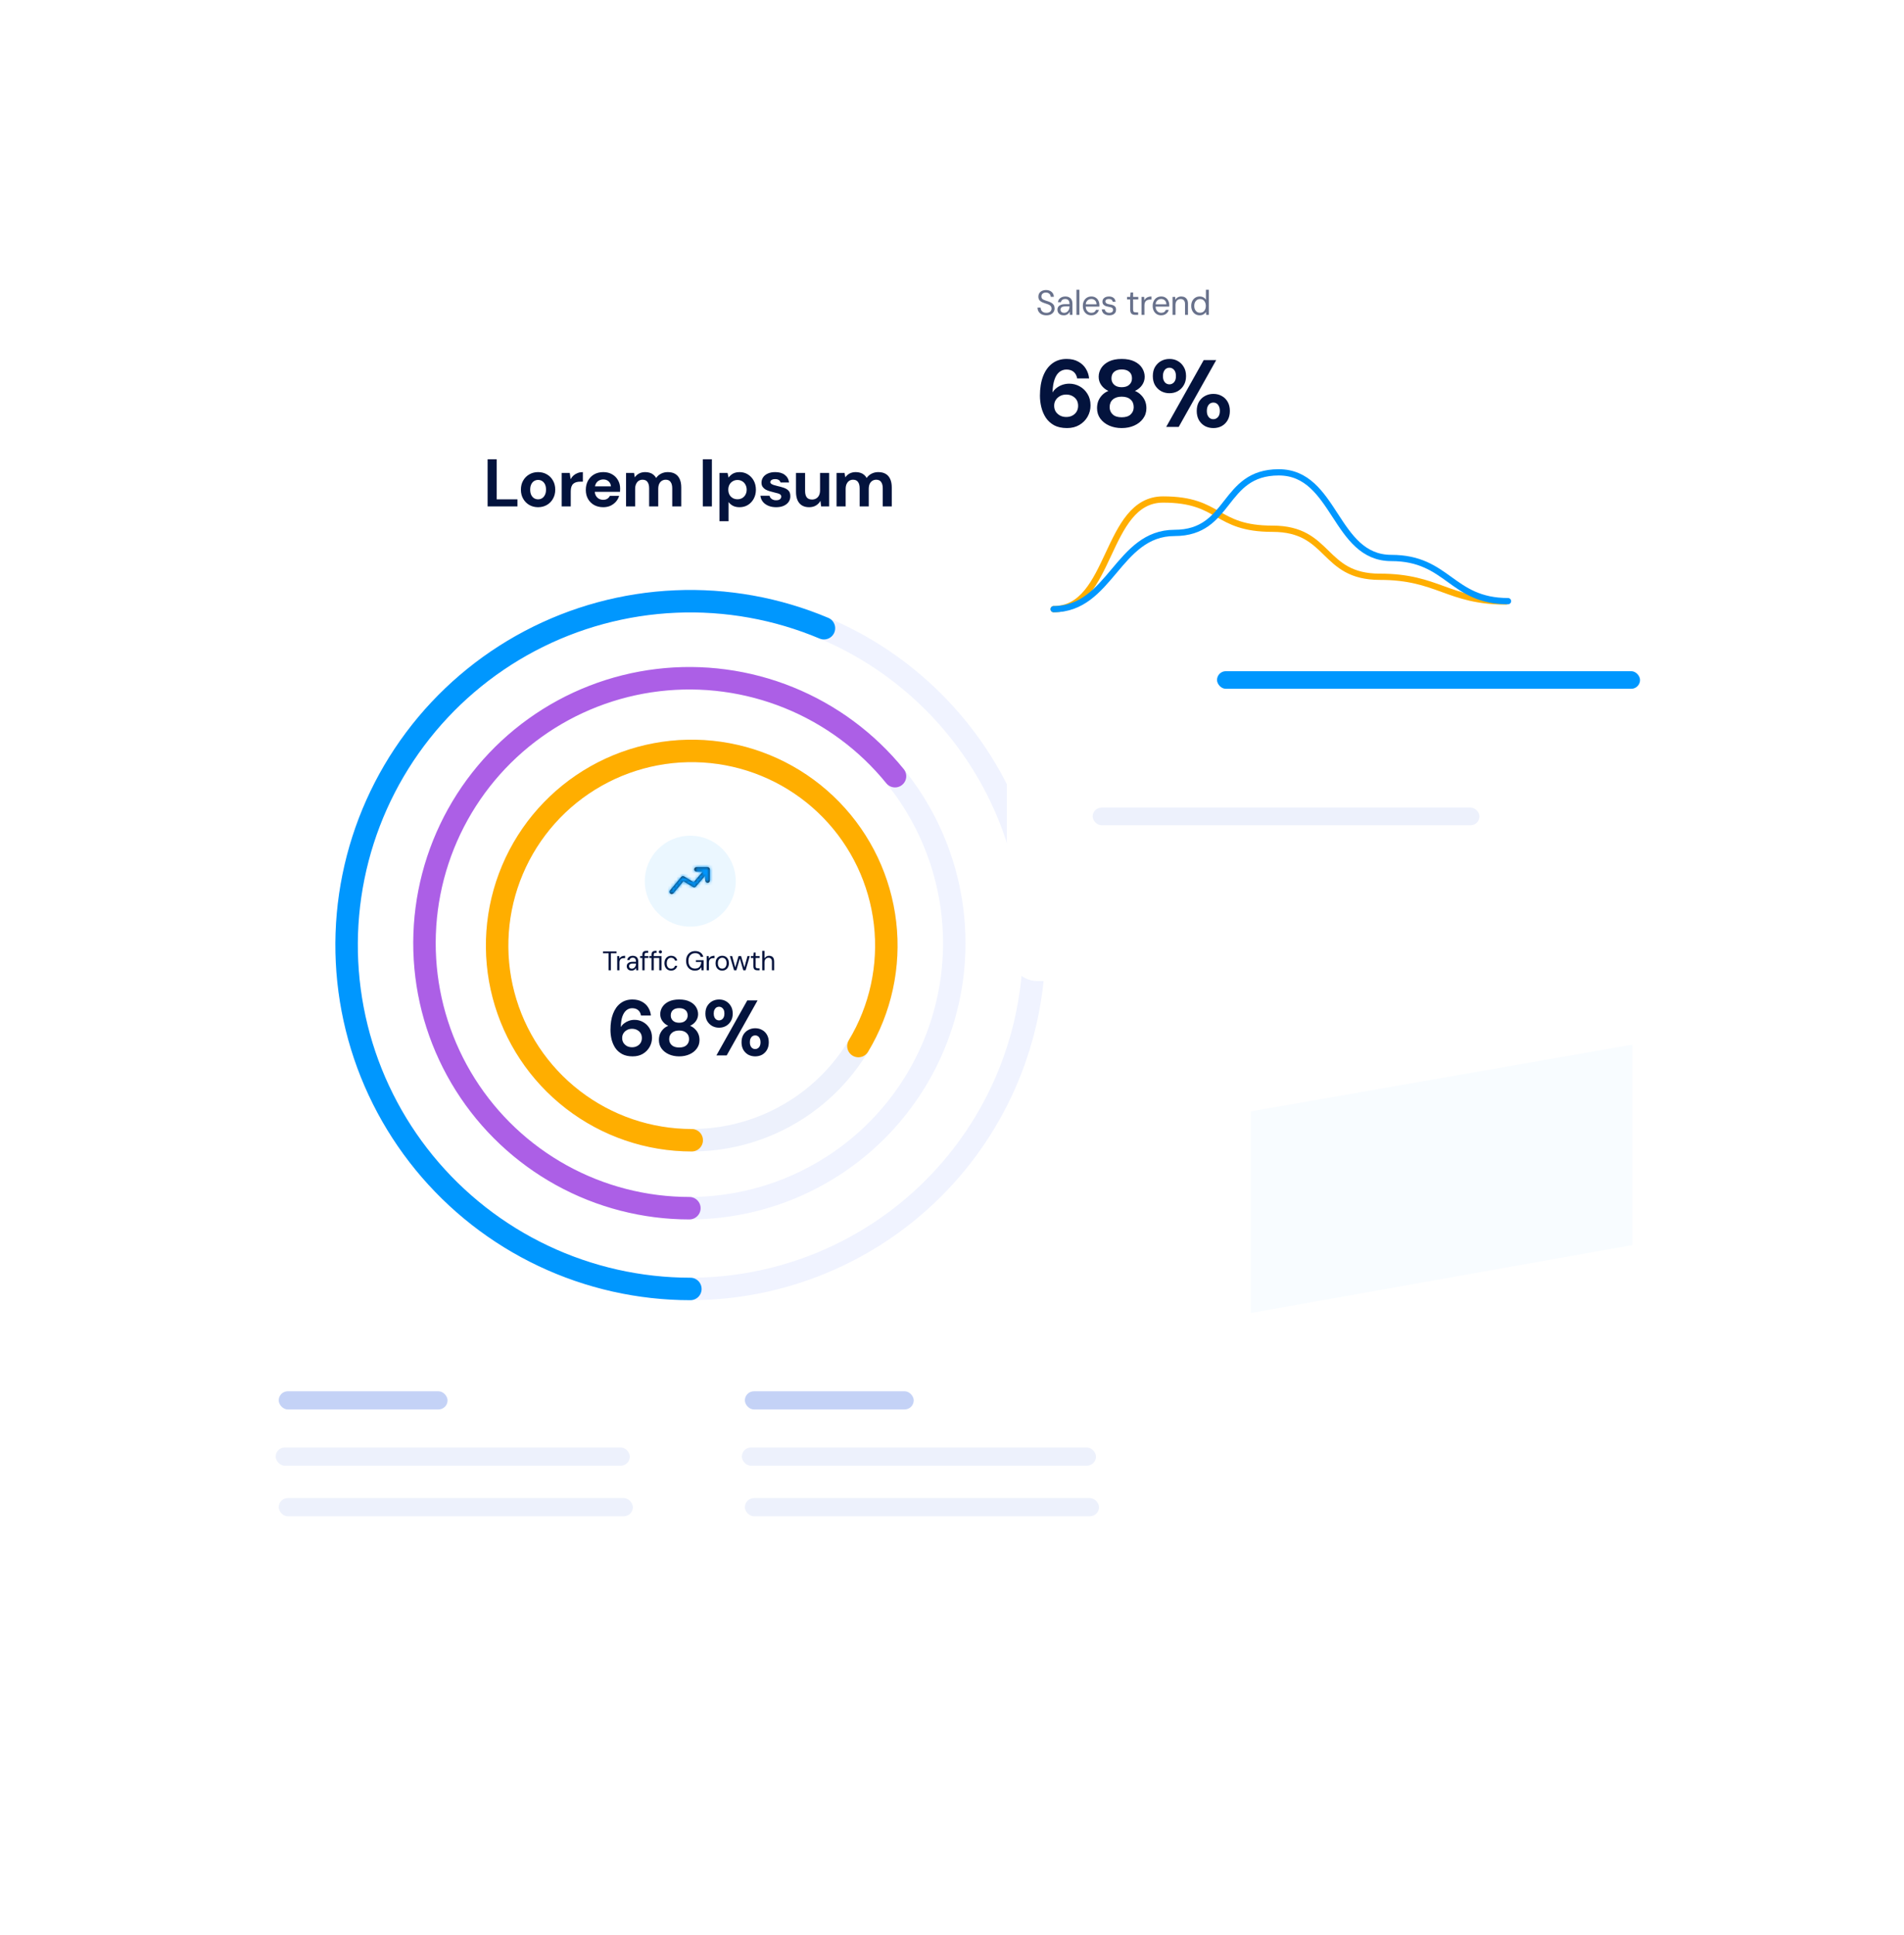 <svg width="629" height="639" viewBox="0 0 629 639" fill="none" xmlns="http://www.w3.org/2000/svg">
<path opacity="0.03" d="M208.845 402.811L539.257 345V411.204L208.845 470L208.845 402.811Z" fill="#0097FE"/>
<g filter="url(#filter0_d_0_476)">
<rect x="58.226" y="121" width="339" height="412" rx="10" fill="white"/>
</g>
<path d="M161.088 167.246V151.674H164.091V164.91H170.943V167.246H161.088ZM177.755 167.513C176.688 167.513 175.724 167.268 174.863 166.779C174.018 166.29 173.343 165.607 172.839 164.732C172.335 163.857 172.083 162.856 172.083 161.729C172.083 160.572 172.335 159.564 172.839 158.704C173.343 157.829 174.025 157.146 174.886 156.657C175.746 156.168 176.702 155.923 177.755 155.923C178.838 155.923 179.802 156.168 180.647 156.657C181.508 157.146 182.182 157.829 182.672 158.704C183.176 159.564 183.428 160.572 183.428 161.729C183.428 162.856 183.176 163.857 182.672 164.732C182.182 165.607 181.508 166.29 180.647 166.779C179.787 167.268 178.823 167.513 177.755 167.513ZM177.755 164.91C178.245 164.91 178.682 164.792 179.068 164.554C179.453 164.317 179.765 163.961 180.002 163.487C180.254 163.012 180.38 162.419 180.38 161.707C180.38 160.995 180.262 160.402 180.024 159.927C179.787 159.453 179.468 159.097 179.068 158.859C178.682 158.622 178.252 158.503 177.778 158.503C177.303 158.503 176.866 158.622 176.465 158.859C176.065 159.097 175.746 159.46 175.509 159.949C175.271 160.424 175.153 161.01 175.153 161.707C175.153 162.419 175.271 163.012 175.509 163.487C175.746 163.961 176.057 164.317 176.443 164.554C176.843 164.792 177.281 164.91 177.755 164.91ZM185.55 167.246V156.19H188.219L188.509 158.259C188.776 157.769 189.102 157.354 189.487 157.013C189.888 156.672 190.348 156.405 190.867 156.212C191.386 156.019 191.949 155.923 192.557 155.923V159.082H191.712C191.252 159.082 190.822 159.134 190.422 159.238C190.036 159.341 189.702 159.512 189.421 159.749C189.139 159.986 188.924 160.313 188.776 160.728C188.627 161.128 188.553 161.64 188.553 162.263V167.246H185.55ZM199.287 167.513C198.16 167.513 197.159 167.276 196.284 166.801C195.424 166.312 194.749 165.644 194.26 164.799C193.77 163.939 193.526 162.945 193.526 161.818C193.526 160.661 193.763 159.645 194.238 158.77C194.727 157.88 195.402 157.183 196.262 156.679C197.137 156.175 198.153 155.923 199.31 155.923C200.407 155.923 201.371 156.16 202.202 156.635C203.047 157.109 203.7 157.762 204.159 158.592C204.634 159.408 204.871 160.335 204.871 161.373C204.871 161.521 204.864 161.692 204.849 161.885C204.849 162.063 204.842 162.248 204.827 162.441H195.684V160.617H201.824C201.779 159.935 201.52 159.386 201.045 158.971C200.585 158.555 200.007 158.348 199.31 158.348C198.791 158.348 198.316 158.466 197.886 158.704C197.456 158.926 197.115 159.267 196.863 159.727C196.611 160.187 196.484 160.772 196.484 161.484V162.129C196.484 162.723 196.603 163.242 196.84 163.687C197.078 164.117 197.404 164.458 197.819 164.71C198.249 164.947 198.731 165.066 199.265 165.066C199.814 165.066 200.274 164.947 200.645 164.71C201.015 164.458 201.297 164.139 201.49 163.753H204.538C204.33 164.465 203.981 165.103 203.492 165.667C203.003 166.23 202.402 166.683 201.69 167.024C200.978 167.35 200.177 167.513 199.287 167.513ZM206.819 167.246V156.19H209.466L209.711 157.658C210.067 157.124 210.534 156.701 211.113 156.39C211.706 156.079 212.388 155.923 213.159 155.923C213.723 155.923 214.227 155.997 214.672 156.145C215.132 156.279 215.532 156.494 215.873 156.79C216.229 157.072 216.526 157.428 216.763 157.858C217.178 157.25 217.72 156.776 218.387 156.434C219.069 156.093 219.803 155.923 220.59 155.923C221.568 155.923 222.384 156.116 223.037 156.501C223.704 156.887 224.208 157.465 224.549 158.236C224.89 158.993 225.061 159.92 225.061 161.017V167.246H222.08V161.284C222.08 160.379 221.902 159.682 221.546 159.193C221.205 158.689 220.664 158.437 219.922 158.437C219.433 158.437 218.995 158.563 218.61 158.815C218.239 159.052 217.95 159.401 217.742 159.86C217.549 160.305 217.453 160.854 217.453 161.507V167.246H214.45V161.284C214.45 160.379 214.272 159.682 213.916 159.193C213.575 158.689 213.018 158.437 212.247 158.437C211.773 158.437 211.35 158.563 210.979 158.815C210.623 159.052 210.341 159.401 210.134 159.86C209.926 160.305 209.822 160.854 209.822 161.507V167.246H206.819ZM232.174 167.246V151.674H235.177V167.246H232.174ZM237.68 172.14V156.19H240.35L240.684 157.725C240.921 157.398 241.203 157.102 241.529 156.835C241.855 156.553 242.248 156.331 242.708 156.168C243.168 156.004 243.702 155.923 244.31 155.923C245.348 155.923 246.267 156.175 247.068 156.679C247.884 157.183 248.529 157.873 249.004 158.748C249.478 159.623 249.716 160.624 249.716 161.751C249.716 162.849 249.478 163.835 249.004 164.71C248.529 165.585 247.884 166.275 247.068 166.779C246.267 167.268 245.348 167.513 244.31 167.513C243.494 167.513 242.782 167.365 242.174 167.068C241.566 166.757 241.069 166.334 240.684 165.8V172.14H237.68ZM243.642 164.888C244.221 164.888 244.74 164.755 245.2 164.488C245.659 164.221 246.015 163.85 246.267 163.375C246.534 162.901 246.668 162.352 246.668 161.729C246.668 161.106 246.534 160.557 246.267 160.083C246.015 159.593 245.659 159.215 245.2 158.948C244.74 158.667 244.221 158.526 243.642 158.526C243.049 158.526 242.523 158.667 242.063 158.948C241.603 159.215 241.24 159.593 240.973 160.083C240.721 160.557 240.595 161.099 240.595 161.707C240.595 162.33 240.721 162.886 240.973 163.375C241.24 163.85 241.603 164.221 242.063 164.488C242.523 164.755 243.049 164.888 243.642 164.888ZM256.395 167.513C255.417 167.513 254.549 167.35 253.793 167.024C253.036 166.697 252.436 166.252 251.991 165.689C251.546 165.11 251.286 164.458 251.212 163.731H254.215C254.275 163.998 254.401 164.25 254.594 164.488C254.786 164.71 255.031 164.888 255.328 165.021C255.624 165.155 255.965 165.222 256.351 165.222C256.766 165.222 257.1 165.17 257.352 165.066C257.604 164.947 257.79 164.799 257.908 164.621C258.027 164.428 258.086 164.235 258.086 164.043C258.086 163.731 257.997 163.501 257.819 163.353C257.641 163.19 257.374 163.056 257.018 162.953C256.677 162.849 256.269 162.745 255.795 162.641C255.305 162.523 254.809 162.389 254.304 162.241C253.8 162.092 253.34 161.907 252.925 161.685C252.525 161.447 252.198 161.151 251.946 160.795C251.694 160.424 251.568 159.964 251.568 159.415C251.568 158.763 251.746 158.17 252.102 157.636C252.473 157.102 252.992 156.687 253.659 156.39C254.341 156.079 255.157 155.923 256.106 155.923C257.426 155.923 258.479 156.227 259.265 156.835C260.066 157.443 260.533 158.281 260.667 159.349H257.841C257.767 158.993 257.575 158.718 257.263 158.526C256.966 158.333 256.573 158.236 256.084 158.236C255.565 158.236 255.165 158.333 254.883 158.526C254.616 158.704 254.482 158.941 254.482 159.238C254.482 159.445 254.579 159.623 254.771 159.771C254.964 159.92 255.231 160.053 255.572 160.172C255.913 160.276 256.321 160.387 256.796 160.506C257.597 160.683 258.316 160.884 258.954 161.106C259.606 161.329 260.125 161.647 260.511 162.063C260.897 162.478 261.089 163.079 261.089 163.865C261.104 164.562 260.919 165.192 260.533 165.756C260.148 166.304 259.606 166.734 258.909 167.046C258.212 167.357 257.374 167.513 256.395 167.513ZM267.28 167.513C266.376 167.513 265.597 167.32 264.945 166.935C264.307 166.549 263.817 165.978 263.476 165.222C263.135 164.465 262.965 163.531 262.965 162.419V156.19H265.968V162.152C265.968 163.071 266.153 163.776 266.524 164.265C266.895 164.74 267.481 164.977 268.281 164.977C268.786 164.977 269.238 164.858 269.638 164.621C270.039 164.384 270.35 164.043 270.573 163.598C270.795 163.138 270.907 162.582 270.907 161.929V156.19H273.91V167.246H271.262L271.04 165.4C270.699 166.037 270.209 166.549 269.572 166.935C268.934 167.32 268.17 167.513 267.28 167.513ZM276.363 167.246V156.19H279.01L279.255 157.658C279.61 157.124 280.078 156.701 280.656 156.39C281.249 156.079 281.931 155.923 282.703 155.923C283.266 155.923 283.77 155.997 284.215 156.145C284.675 156.279 285.076 156.494 285.417 156.79C285.773 157.072 286.069 157.428 286.307 157.858C286.722 157.25 287.263 156.776 287.931 156.434C288.613 156.093 289.347 155.923 290.133 155.923C291.112 155.923 291.927 156.116 292.58 156.501C293.247 156.887 293.752 157.465 294.093 158.236C294.434 158.993 294.604 159.92 294.604 161.017V167.246H291.623V161.284C291.623 160.379 291.445 159.682 291.089 159.193C290.748 158.689 290.207 158.437 289.465 158.437C288.976 158.437 288.539 158.563 288.153 158.815C287.782 159.052 287.493 159.401 287.285 159.86C287.093 160.305 286.996 160.854 286.996 161.507V167.246H283.993V161.284C283.993 160.379 283.815 159.682 283.459 159.193C283.118 158.689 282.562 158.437 281.791 158.437C281.316 158.437 280.893 158.563 280.523 158.815C280.167 159.052 279.885 159.401 279.677 159.86C279.47 160.305 279.366 160.854 279.366 161.507V167.246H276.363Z" fill="#03133D"/>
<path d="M228.071 425.696C213.157 425.696 198.389 422.758 184.61 417.051C170.831 411.343 158.311 402.978 147.765 392.432C137.219 381.886 128.854 369.366 123.146 355.587C117.439 341.808 114.501 327.04 114.501 312.125C114.501 297.211 117.439 282.443 123.146 268.664C128.854 254.885 137.219 242.365 147.765 231.819C158.311 221.273 170.831 212.908 184.61 207.201C198.389 201.493 213.157 198.555 228.071 198.555C242.985 198.555 257.754 201.493 271.533 207.201C285.312 212.908 297.831 221.273 308.378 231.819C318.924 242.365 327.291 254.885 332.996 268.664C338.705 282.443 341.643 297.211 341.643 312.125C341.643 327.04 338.705 341.808 332.996 355.587C327.287 369.366 318.924 381.886 308.378 392.432C297.831 402.978 285.312 411.343 271.532 417.051C257.754 422.758 242.985 425.696 228.071 425.696Z" stroke="#F0F3FF" stroke-width="7.415" stroke-linecap="round"/>
<path d="M228.071 425.696C211.248 425.696 194.635 421.958 179.433 414.753C164.23 407.548 150.818 397.056 140.166 384.034C129.514 371.012 121.888 355.787 117.839 339.458C113.79 323.129 113.42 306.105 116.754 289.615C120.089 273.126 127.045 257.583 137.12 244.11C147.196 230.637 160.139 219.571 175.013 211.711C189.888 203.852 206.323 199.395 223.13 198.663C239.937 197.931 256.697 200.942 272.199 207.479" stroke="#0097FE" stroke-width="7.415" stroke-linecap="round"/>
<path d="M227.739 399.026C216.247 399.026 204.867 396.762 194.249 392.364C183.632 387.966 173.985 381.52 165.858 373.394C157.732 365.267 151.286 355.62 146.888 345.002C142.49 334.385 140.226 323.005 140.226 311.513C140.226 300.021 142.49 288.64 146.888 278.023C151.286 267.405 157.732 257.758 165.858 249.632C173.985 241.506 183.632 235.059 194.249 230.661C204.867 226.264 216.247 224 227.739 224C239.232 224 250.611 226.264 261.229 230.661C271.846 235.059 281.494 241.506 289.62 249.632C297.747 257.758 304.193 267.405 308.589 278.023C312.988 288.641 315.251 300.02 315.251 311.513C315.251 323.005 312.988 334.385 308.589 345.002C304.192 355.62 297.747 365.267 289.62 373.394C281.494 381.52 271.846 387.966 261.229 392.364C250.611 396.762 239.232 399.026 227.739 399.026Z" stroke="#F0F3FF" stroke-width="7.415" stroke-linecap="round"/>
<path d="M227.739 399.026C212.965 399.026 198.431 395.285 185.491 388.152C172.553 381.02 161.63 370.727 153.742 358.234C145.854 345.741 141.258 331.455 140.381 316.707C139.504 301.958 142.375 287.228 148.727 273.888C155.079 260.548 164.706 249.035 176.708 240.419C188.711 231.804 202.699 226.367 217.37 224.617C232.04 222.866 246.916 224.858 260.608 230.407C274.301 235.956 286.366 244.882 295.679 256.352" stroke="#AC5FE6" stroke-width="7.415" stroke-linecap="round"/>
<path d="M228.517 376.581C220.074 376.581 211.714 374.918 203.914 371.687C196.114 368.456 189.027 363.72 183.057 357.751C177.087 351.781 172.351 344.694 169.12 336.893C165.889 329.093 164.226 320.733 164.226 312.29C164.226 303.848 165.889 295.488 169.12 287.688C172.351 279.888 177.087 272.8 183.057 266.83C189.027 260.86 196.114 256.125 203.914 252.894C211.714 249.663 220.074 248 228.517 248C236.959 248 245.32 249.663 253.12 252.894C260.92 256.125 268.007 260.86 273.977 266.83C279.947 272.8 284.682 279.888 287.913 287.688C291.144 295.488 292.807 303.848 292.807 312.29C292.807 320.733 291.144 329.093 287.913 336.893C284.682 344.694 279.947 351.781 273.977 357.751C268.007 363.72 260.92 368.456 253.12 371.687C245.32 374.918 236.959 376.581 228.517 376.581Z" stroke="#EDF1FC" stroke-width="7.415" stroke-linecap="round"/>
<path d="M228.517 376.581C214.312 376.581 200.508 371.877 189.259 363.203C178.011 354.53 169.951 342.375 166.339 328.638C162.728 314.9 163.767 300.353 169.295 287.269C174.824 274.184 184.53 263.299 196.897 256.313C209.265 249.327 223.598 246.634 237.658 248.653C251.718 250.673 264.713 257.292 274.615 267.477C284.516 277.662 290.765 290.839 292.387 304.951C294.008 319.062 290.911 333.314 283.578 345.479" stroke="#FFAE00" stroke-width="7.415" stroke-linecap="round"/>
<path d="M228.04 306.053C236.34 306.053 243.067 299.326 243.067 291.027C243.067 282.728 236.34 276 228.04 276C219.741 276 213.014 282.728 213.014 291.027C213.014 299.326 219.741 306.053 228.04 306.053Z" fill="#EBF7FF"/>
<path fill-rule="evenodd" clip-rule="evenodd" d="M234.506 287.092C234.505 287.039 234.489 286.988 234.475 286.937C234.464 286.894 234.459 286.85 234.44 286.811C234.423 286.773 234.394 286.741 234.369 286.706C234.338 286.661 234.31 286.615 234.27 286.578C234.263 286.572 234.26 286.563 234.253 286.557C234.226 286.534 234.193 286.526 234.164 286.507C234.12 286.478 234.076 286.449 234.026 286.429C233.976 286.412 233.927 286.407 233.876 286.4C233.841 286.394 233.809 286.378 233.771 286.378H230.064C229.654 286.378 229.323 286.71 229.323 287.119C229.323 287.529 229.654 287.861 230.064 287.861H232.159L229.167 291.351L225.997 289.449C225.684 289.26 225.281 289.329 225.046 289.61L221.34 294.058C221.078 294.372 221.12 294.84 221.435 295.102C221.574 295.217 221.742 295.274 221.909 295.274C222.122 295.274 222.332 295.183 222.479 295.007L225.78 291.047L228.941 292.945C229.252 293.131 229.651 293.065 229.886 292.791L233.03 289.123V290.826C233.03 291.235 233.361 291.567 233.771 291.567C234.181 291.567 234.512 291.235 234.512 290.826V287.119C234.512 287.11 234.507 287.102 234.506 287.092Z" fill="#231F20"/>
<mask id="mask0_0_476" style="mask-type:luminance" maskUnits="userSpaceOnUse" x="221" y="286" width="14" height="10">
<path fill-rule="evenodd" clip-rule="evenodd" d="M234.506 287.092C234.505 287.039 234.489 286.988 234.475 286.937C234.464 286.894 234.459 286.85 234.44 286.811C234.423 286.773 234.394 286.741 234.369 286.706C234.338 286.661 234.31 286.615 234.27 286.578C234.263 286.572 234.26 286.563 234.253 286.557C234.226 286.534 234.193 286.526 234.164 286.507C234.12 286.478 234.076 286.449 234.026 286.429C233.976 286.412 233.927 286.407 233.876 286.4C233.841 286.394 233.809 286.378 233.771 286.378H230.064C229.654 286.378 229.323 286.71 229.323 287.119C229.323 287.529 229.654 287.861 230.064 287.861H232.159L229.167 291.351L225.997 289.449C225.684 289.26 225.281 289.329 225.046 289.61L221.34 294.058C221.078 294.372 221.12 294.84 221.435 295.102C221.574 295.217 221.742 295.274 221.909 295.274C222.122 295.274 222.332 295.183 222.479 295.007L225.78 291.047L228.941 292.945C229.252 293.131 229.651 293.065 229.886 292.791L233.03 289.123V290.826C233.03 291.235 233.361 291.567 233.771 291.567C234.181 291.567 234.512 291.235 234.512 290.826V287.119C234.512 287.11 234.507 287.102 234.506 287.092Z" fill="white"/>
</mask>
<g mask="url(#mask0_0_476)">
<rect x="218.945" y="281.93" width="17.791" height="17.791" fill="#0097FE"/>
</g>
<path d="M201.062 320.452V314.839H199.203V314.225H203.668V314.839H201.809V320.452H201.062ZM203.898 320.452V315.773H204.574L204.628 316.627C204.734 316.413 204.874 316.235 205.046 316.093C205.218 315.951 205.425 315.844 205.668 315.773C205.917 315.702 206.196 315.666 206.505 315.666V316.449H206.042C205.864 316.449 205.692 316.472 205.526 316.52C205.36 316.567 205.209 316.644 205.072 316.751C204.942 316.858 204.838 317.003 204.761 317.187C204.684 317.371 204.645 317.602 204.645 317.881V320.452H203.898ZM208.645 320.559C208.289 320.559 207.993 320.493 207.756 320.363C207.518 320.226 207.341 320.049 207.222 319.829C207.103 319.604 207.044 319.364 207.044 319.109C207.044 318.8 207.121 318.539 207.275 318.326C207.435 318.106 207.658 317.94 207.943 317.828C208.227 317.715 208.559 317.659 208.939 317.659H210.104C210.104 317.356 210.069 317.104 209.997 316.902C209.926 316.701 209.811 316.55 209.65 316.449C209.49 316.348 209.277 316.298 209.01 316.298C208.743 316.298 208.515 316.366 208.325 316.502C208.135 316.633 208.017 316.828 207.969 317.089H207.204C207.24 316.781 207.344 316.523 207.516 316.315C207.687 316.102 207.904 315.942 208.165 315.835C208.432 315.722 208.713 315.666 209.01 315.666C209.431 315.666 209.778 315.743 210.051 315.897C210.324 316.045 210.525 316.256 210.656 316.529C210.786 316.796 210.851 317.113 210.851 317.481V320.452H210.184L210.14 319.651C210.08 319.776 210.003 319.894 209.908 320.007C209.819 320.114 209.713 320.209 209.588 320.292C209.464 320.375 209.321 320.44 209.161 320.487C209.007 320.535 208.835 320.559 208.645 320.559ZM208.752 319.927C208.948 319.927 209.129 319.882 209.295 319.794C209.461 319.705 209.603 319.586 209.722 319.438C209.846 319.283 209.941 319.112 210.006 318.922C210.072 318.732 210.104 318.533 210.104 318.326V318.237H209.001C208.722 318.237 208.494 318.272 208.316 318.344C208.144 318.415 208.02 318.515 207.943 318.646C207.865 318.771 207.827 318.913 207.827 319.073C207.827 319.245 207.862 319.396 207.934 319.527C208.005 319.651 208.109 319.749 208.245 319.82C208.387 319.891 208.556 319.927 208.752 319.927ZM212.202 320.452V315.275C212.202 314.99 212.249 314.759 212.344 314.581C212.439 314.397 212.578 314.263 212.762 314.18C212.952 314.091 213.183 314.047 213.456 314.047H214.141V314.687H213.58C213.355 314.687 213.192 314.735 213.091 314.83C212.996 314.919 212.949 315.076 212.949 315.301V320.452H212.202ZM211.472 316.404V315.773H214.194V316.404H211.472ZM215.229 320.452V316.404H214.508V315.773H215.229V315.275C215.229 314.99 215.276 314.759 215.371 314.581C215.466 314.397 215.606 314.263 215.789 314.18C215.979 314.091 216.211 314.047 216.483 314.047H216.928V314.687H216.599C216.38 314.687 216.219 314.732 216.119 314.821C216.024 314.91 215.976 315.067 215.976 315.292V315.773H218.529V320.452H217.782V316.404H215.976V320.452H215.229ZM218.165 314.883C218.022 314.883 217.901 314.836 217.8 314.741C217.699 314.64 217.649 314.515 217.649 314.367C217.649 314.219 217.699 314.1 217.8 314.011C217.901 313.916 218.022 313.869 218.165 313.869C218.313 313.869 218.434 313.916 218.529 314.011C218.63 314.1 218.681 314.219 218.681 314.367C218.681 314.515 218.63 314.64 218.529 314.741C218.434 314.836 218.313 314.883 218.165 314.883ZM221.703 320.559C221.276 320.559 220.896 320.458 220.564 320.256C220.232 320.049 219.971 319.761 219.781 319.393C219.591 319.026 219.497 318.599 219.497 318.112C219.497 317.62 219.591 317.193 219.781 316.831C219.971 316.464 220.232 316.179 220.564 315.977C220.896 315.77 221.276 315.666 221.703 315.666C222.236 315.666 222.681 315.808 223.037 316.093C223.399 316.378 223.63 316.76 223.731 317.24H222.966C222.901 316.944 222.749 316.716 222.512 316.555C222.281 316.389 222.008 316.306 221.694 316.306C221.421 316.306 221.175 316.375 220.955 316.511C220.742 316.647 220.573 316.849 220.448 317.116C220.324 317.383 220.262 317.715 220.262 318.112C220.262 318.409 220.297 318.673 220.368 318.904C220.44 319.129 220.537 319.319 220.662 319.473C220.792 319.622 220.944 319.734 221.116 319.811C221.293 319.888 221.486 319.927 221.694 319.927C221.907 319.927 222.1 319.891 222.272 319.82C222.45 319.743 222.598 319.633 222.717 319.491C222.841 319.349 222.924 319.18 222.966 318.984H223.731C223.636 319.453 223.405 319.832 223.037 320.123C222.675 320.413 222.231 320.559 221.703 320.559ZM229.573 320.559C228.992 320.559 228.482 320.425 228.043 320.158C227.604 319.885 227.263 319.509 227.02 319.028C226.777 318.548 226.655 317.988 226.655 317.347C226.655 316.713 226.777 316.152 227.02 315.666C227.269 315.18 227.619 314.8 228.069 314.527C228.526 314.254 229.063 314.118 229.679 314.118C230.379 314.118 230.963 314.287 231.432 314.625C231.9 314.957 232.2 315.423 232.33 316.022H231.467C231.384 315.648 231.189 315.352 230.88 315.132C230.572 314.913 230.172 314.803 229.679 314.803C229.223 314.803 228.823 314.907 228.479 315.114C228.141 315.316 227.88 315.607 227.696 315.986C227.512 316.366 227.42 316.819 227.42 317.347C227.42 317.875 227.512 318.332 227.696 318.717C227.88 319.097 228.135 319.387 228.461 319.589C228.793 319.791 229.172 319.891 229.599 319.891C230.264 319.891 230.765 319.696 231.103 319.304C231.441 318.913 231.634 318.382 231.681 317.712H229.884V317.125H232.446V320.452H231.761L231.699 319.429C231.551 319.672 231.379 319.879 231.183 320.051C230.993 320.218 230.768 320.345 230.507 320.434C230.246 320.517 229.934 320.559 229.573 320.559ZM233.449 320.452V315.773H234.125L234.178 316.627C234.285 316.413 234.424 316.235 234.596 316.093C234.768 315.951 234.976 315.844 235.219 315.773C235.468 315.702 235.747 315.666 236.055 315.666V316.449H235.593C235.415 316.449 235.243 316.472 235.077 316.52C234.911 316.567 234.759 316.644 234.623 316.751C234.492 316.858 234.389 317.003 234.312 317.187C234.234 317.371 234.196 317.602 234.196 317.881V320.452H233.449ZM238.582 320.559C238.149 320.559 237.767 320.458 237.435 320.256C237.103 320.054 236.845 319.77 236.661 319.402C236.477 319.034 236.385 318.604 236.385 318.112C236.385 317.614 236.477 317.184 236.661 316.822C236.851 316.455 237.112 316.17 237.444 315.968C237.782 315.767 238.167 315.666 238.6 315.666C239.039 315.666 239.421 315.767 239.748 315.968C240.08 316.17 240.338 316.455 240.522 316.822C240.705 317.184 240.797 317.614 240.797 318.112C240.797 318.604 240.702 319.034 240.513 319.402C240.329 319.77 240.071 320.054 239.739 320.256C239.407 320.458 239.021 320.559 238.582 320.559ZM238.582 319.918C238.855 319.918 239.101 319.853 239.321 319.722C239.54 319.586 239.712 319.384 239.837 319.117C239.967 318.845 240.032 318.51 240.032 318.112C240.032 317.709 239.97 317.374 239.846 317.107C239.721 316.84 239.549 316.641 239.33 316.511C239.116 316.375 238.873 316.306 238.6 316.306C238.333 316.306 238.09 316.375 237.871 316.511C237.651 316.641 237.476 316.84 237.346 317.107C237.215 317.374 237.15 317.709 237.15 318.112C237.15 318.51 237.212 318.845 237.337 319.117C237.467 319.384 237.639 319.586 237.853 319.722C238.072 319.853 238.315 319.918 238.582 319.918ZM242.506 320.452L241.128 315.773H241.875L242.898 319.5L243.983 315.773H244.828L245.922 319.491L246.936 315.773H247.693L246.314 320.452H245.549L244.41 316.555L243.271 320.452H242.506ZM250.184 320.452C249.917 320.452 249.686 320.41 249.49 320.327C249.295 320.244 249.143 320.105 249.037 319.909C248.936 319.708 248.885 319.438 248.885 319.1V316.404H248.067V315.773H248.885L248.983 314.607H249.633V315.773H250.958V316.404H249.633V319.1C249.633 319.378 249.689 319.568 249.802 319.669C249.914 319.764 250.113 319.811 250.398 319.811H250.94V320.452H250.184ZM251.805 320.452V314.047H252.553V316.529C252.707 316.262 252.917 316.051 253.184 315.897C253.451 315.743 253.739 315.666 254.047 315.666C254.409 315.666 254.714 315.734 254.963 315.871C255.218 316.001 255.411 316.203 255.542 316.475C255.678 316.748 255.746 317.095 255.746 317.516V320.452H255.008V317.596C255.008 317.169 254.907 316.849 254.705 316.636C254.504 316.416 254.231 316.306 253.887 316.306C253.644 316.306 253.421 316.366 253.22 316.484C253.018 316.597 252.855 316.766 252.731 316.991C252.612 317.217 252.553 317.49 252.553 317.81V320.452H251.805Z" fill="#03133D"/>
<path d="M209.012 348.883C207.645 348.883 206.486 348.632 205.535 348.13C204.584 347.611 203.823 346.928 203.252 346.081C202.698 345.233 202.292 344.29 202.032 343.253C201.79 342.215 201.669 341.16 201.669 340.087C201.669 338.046 201.955 336.282 202.525 334.794C203.096 333.307 203.918 332.156 204.99 331.343C206.08 330.513 207.386 330.098 208.908 330.098C210.171 330.098 211.243 330.349 212.125 330.851C213.008 331.335 213.691 331.983 214.175 332.796C214.659 333.592 214.945 334.457 215.031 335.391H211.762C211.624 334.613 211.304 334.016 210.802 333.601C210.301 333.186 209.652 332.978 208.856 332.978C208.13 332.978 207.49 333.203 206.936 333.653C206.383 334.102 205.942 334.777 205.613 335.676C205.302 336.576 205.129 337.709 205.094 339.075C205.094 339.093 205.094 339.119 205.094 339.153C205.094 339.17 205.094 339.188 205.094 339.205C205.371 338.738 205.734 338.332 206.184 337.986C206.651 337.622 207.178 337.337 207.766 337.129C208.355 336.922 208.977 336.818 209.635 336.818C210.638 336.818 211.572 337.06 212.437 337.545C213.319 338.029 214.028 338.712 214.564 339.594C215.118 340.476 215.395 341.523 215.395 342.734C215.395 343.823 215.126 344.844 214.59 345.795C214.054 346.729 213.31 347.482 212.359 348.052C211.408 348.606 210.292 348.883 209.012 348.883ZM208.83 345.873C209.436 345.873 209.981 345.743 210.465 345.484C210.966 345.224 211.356 344.87 211.632 344.42C211.909 343.953 212.048 343.426 212.048 342.837C212.048 342.215 211.909 341.679 211.632 341.229C211.356 340.779 210.966 340.424 210.465 340.165C209.981 339.906 209.418 339.776 208.778 339.776C208.173 339.776 207.619 339.914 207.118 340.191C206.634 340.45 206.244 340.814 205.95 341.281C205.674 341.73 205.535 342.241 205.535 342.811C205.535 343.4 205.674 343.927 205.95 344.394C206.244 344.844 206.634 345.207 207.118 345.484C207.619 345.743 208.19 345.873 208.83 345.873ZM224.369 348.883C223.124 348.883 221.991 348.658 220.97 348.208C219.967 347.758 219.163 347.127 218.557 346.314C217.969 345.501 217.675 344.558 217.675 343.486C217.675 342.742 217.796 342.068 218.039 341.462C218.298 340.857 218.661 340.321 219.128 339.854C219.595 339.387 220.14 339.032 220.763 338.79C219.967 338.427 219.327 337.908 218.843 337.233C218.359 336.559 218.116 335.797 218.116 334.95C218.116 334.102 218.35 333.307 218.817 332.563C219.301 331.819 220.002 331.222 220.919 330.773C221.853 330.323 223.003 330.098 224.369 330.098C225.753 330.098 226.903 330.323 227.82 330.773C228.754 331.222 229.455 331.819 229.922 332.563C230.389 333.307 230.622 334.102 230.622 334.95C230.622 335.78 230.38 336.541 229.896 337.233C229.411 337.908 228.771 338.427 227.976 338.79C228.616 339.049 229.161 339.413 229.61 339.88C230.077 340.329 230.441 340.857 230.7 341.462C230.959 342.068 231.089 342.742 231.089 343.486C231.089 344.558 230.786 345.501 230.181 346.314C229.593 347.127 228.789 347.758 227.768 348.208C226.765 348.658 225.632 348.883 224.369 348.883ZM224.369 345.951C225.459 345.951 226.272 345.691 226.808 345.173C227.362 344.654 227.638 343.996 227.638 343.201C227.638 342.319 227.344 341.627 226.756 341.125C226.185 340.606 225.39 340.347 224.369 340.347C223.349 340.347 222.544 340.606 221.956 341.125C221.368 341.627 221.074 342.319 221.074 343.201C221.074 343.996 221.351 344.654 221.904 345.173C222.475 345.691 223.297 345.951 224.369 345.951ZM224.369 337.778C225.251 337.778 225.935 337.553 226.419 337.103C226.921 336.654 227.171 336.074 227.171 335.365C227.171 334.604 226.929 334.016 226.445 333.601C225.961 333.168 225.269 332.952 224.369 332.952C223.487 332.952 222.804 333.168 222.32 333.601C221.835 334.016 221.593 334.613 221.593 335.391C221.593 336.083 221.835 336.654 222.32 337.103C222.804 337.553 223.487 337.778 224.369 337.778ZM236.666 348.571L246.863 330.409H250.262L240.065 348.571H236.666ZM249.483 348.883C248.653 348.883 247.892 348.701 247.2 348.338C246.526 347.957 245.981 347.421 245.566 346.729C245.168 346.02 244.969 345.19 244.969 344.238C244.969 343.27 245.168 342.44 245.566 341.748C245.981 341.056 246.526 340.528 247.2 340.165C247.892 339.784 248.653 339.594 249.483 339.594C250.348 339.594 251.109 339.784 251.767 340.165C252.441 340.528 252.977 341.056 253.375 341.748C253.773 342.44 253.972 343.27 253.972 344.238C253.972 345.19 253.773 346.02 253.375 346.729C252.977 347.421 252.441 347.957 251.767 348.338C251.092 348.701 250.331 348.883 249.483 348.883ZM249.458 346.47C249.803 346.47 250.106 346.383 250.366 346.21C250.642 346.037 250.859 345.787 251.014 345.458C251.17 345.129 251.248 344.723 251.248 344.238C251.248 343.737 251.17 343.322 251.014 342.993C250.859 342.647 250.651 342.388 250.392 342.215C250.132 342.042 249.829 341.955 249.483 341.955C249.155 341.955 248.852 342.042 248.575 342.215C248.316 342.388 248.108 342.647 247.953 342.993C247.797 343.322 247.719 343.737 247.719 344.238C247.719 344.723 247.797 345.129 247.953 345.458C248.108 345.787 248.316 346.037 248.575 346.21C248.835 346.383 249.129 346.47 249.458 346.47ZM237.548 339.413C236.718 339.413 235.957 339.222 235.265 338.842C234.591 338.461 234.046 337.925 233.631 337.233C233.233 336.541 233.034 335.72 233.034 334.768C233.034 333.782 233.233 332.952 233.631 332.278C234.046 331.586 234.591 331.049 235.265 330.669C235.957 330.288 236.727 330.098 237.574 330.098C238.422 330.098 239.174 330.288 239.832 330.669C240.506 331.049 241.042 331.586 241.44 332.278C241.855 332.952 242.063 333.782 242.063 334.768C242.063 335.72 241.855 336.541 241.44 337.233C241.042 337.925 240.506 338.461 239.832 338.842C239.157 339.222 238.396 339.413 237.548 339.413ZM237.548 337C237.877 337 238.171 336.913 238.431 336.74C238.707 336.567 238.924 336.316 239.079 335.988C239.235 335.659 239.313 335.253 239.313 334.768C239.313 334.249 239.235 333.826 239.079 333.497C238.924 333.168 238.707 332.918 238.431 332.745C238.171 332.572 237.877 332.485 237.548 332.485C237.22 332.485 236.917 332.572 236.64 332.745C236.381 332.918 236.173 333.177 236.018 333.523C235.862 333.852 235.784 334.267 235.784 334.768C235.784 335.253 235.862 335.659 236.018 335.988C236.173 336.316 236.381 336.567 236.64 336.74C236.917 336.913 237.22 337 237.548 337Z" fill="#03133D"/>
<g filter="url(#filter1_d_0_476)">
<rect x="81.072" y="448" width="140" height="62.019" rx="8" fill="white"/>
</g>
<rect x="92.072" y="459.491" width="55.782" height="6" rx="3" fill="#C4D2F6"/>
<rect x="91.072" y="478.07" width="117" height="6" rx="3" fill="#EDF1FC"/>
<rect x="92.072" y="494.769" width="117" height="6" rx="3" fill="#EDF1FC"/>
<g filter="url(#filter2_d_0_476)">
<rect x="235.072" y="448" width="140" height="62.019" rx="8" fill="white"/>
</g>
<rect x="246.072" y="459.491" width="55.782" height="6" rx="3" fill="#C4D2F6"/>
<rect x="245.072" y="478.07" width="117" height="6" rx="3" fill="#EDF1FC"/>
<rect x="246.072" y="494.769" width="117" height="6" rx="3" fill="#EDF1FC"/>
<g filter="url(#filter3_d_0_476)">
<rect x="324.639" y="72" width="199.645" height="228" rx="10" fill="white"/>
</g>
<g filter="url(#filter4_d_0_476)">
<rect x="348.076" y="258" width="157.719" height="23.276" rx="11.638" fill="white"/>
</g>
<rect x="360.973" y="266.729" width="127.773" height="5.819" rx="2.91" fill="#EDF1FC"/>
<g filter="url(#filter5_d_0_476)">
<rect x="387.076" y="211" width="169.698" height="26.186" rx="13.093" fill="white"/>
</g>
<rect x="402.049" y="221.668" width="139.751" height="5.819" rx="2.91" fill="#0097FE"/>
<path d="M345.675 104.138C345.083 104.138 344.568 104.031 344.13 103.815C343.691 103.6 343.353 103.3 343.115 102.916C342.876 102.531 342.757 102.085 342.757 101.578H343.772C343.772 101.893 343.845 102.185 343.991 102.454C344.137 102.716 344.349 102.927 344.626 103.089C344.91 103.243 345.26 103.319 345.675 103.319C346.037 103.319 346.344 103.262 346.598 103.146C346.86 103.023 347.056 102.858 347.186 102.65C347.325 102.443 347.394 102.208 347.394 101.947C347.394 101.639 347.329 101.389 347.198 101.197C347.067 100.997 346.886 100.836 346.656 100.713C346.433 100.589 346.171 100.482 345.871 100.39C345.579 100.29 345.264 100.182 344.926 100.067C344.272 99.851 343.791 99.582 343.484 99.259C343.184 98.936 343.034 98.517 343.034 98.002C343.034 97.564 343.134 97.179 343.334 96.848C343.541 96.518 343.834 96.26 344.21 96.075C344.595 95.883 345.049 95.787 345.571 95.787C346.087 95.787 346.533 95.883 346.91 96.075C347.294 96.268 347.594 96.533 347.809 96.871C348.025 97.202 348.132 97.587 348.132 98.025H347.117C347.117 97.802 347.059 97.583 346.944 97.367C346.829 97.152 346.652 96.975 346.414 96.837C346.183 96.691 345.891 96.618 345.537 96.618C345.245 96.61 344.983 96.66 344.752 96.767C344.529 96.868 344.353 97.014 344.222 97.206C344.099 97.398 344.037 97.633 344.037 97.909C344.037 98.171 344.091 98.382 344.199 98.544C344.314 98.705 344.476 98.844 344.683 98.959C344.899 99.067 345.149 99.167 345.433 99.259C345.718 99.351 346.033 99.455 346.379 99.571C346.771 99.701 347.117 99.863 347.417 100.055C347.725 100.24 347.963 100.478 348.132 100.77C348.309 101.062 348.398 101.435 348.398 101.889C348.398 102.274 348.294 102.639 348.086 102.985C347.886 103.323 347.586 103.6 347.186 103.815C346.786 104.031 346.283 104.138 345.675 104.138ZM351.431 104.138C350.962 104.138 350.57 104.054 350.255 103.885C349.947 103.715 349.716 103.492 349.563 103.216C349.409 102.931 349.332 102.627 349.332 102.304C349.332 101.904 349.432 101.566 349.632 101.289C349.84 101.012 350.128 100.805 350.497 100.666C350.866 100.52 351.301 100.447 351.8 100.447H353.323C353.323 100.07 353.273 99.755 353.173 99.501C353.073 99.248 352.916 99.059 352.7 98.936C352.493 98.805 352.227 98.74 351.904 98.74C351.543 98.74 351.231 98.832 350.97 99.017C350.716 99.194 350.559 99.455 350.497 99.801H349.505C349.551 99.394 349.69 99.052 349.92 98.775C350.151 98.498 350.439 98.286 350.785 98.14C351.139 97.994 351.512 97.921 351.904 97.921C352.443 97.921 352.889 98.021 353.242 98.221C353.596 98.413 353.858 98.686 354.027 99.04C354.204 99.386 354.292 99.797 354.292 100.274V104H353.427L353.369 102.962C353.292 103.123 353.192 103.277 353.069 103.423C352.954 103.562 352.816 103.685 352.654 103.792C352.5 103.9 352.32 103.985 352.112 104.046C351.904 104.108 351.677 104.138 351.431 104.138ZM351.57 103.319C351.831 103.319 352.07 103.262 352.285 103.146C352.508 103.031 352.696 102.877 352.85 102.685C353.004 102.493 353.119 102.277 353.196 102.039C353.281 101.793 353.323 101.535 353.323 101.266V101.197H351.881C351.512 101.197 351.212 101.243 350.981 101.335C350.758 101.42 350.597 101.543 350.497 101.705C350.397 101.866 350.347 102.051 350.347 102.258C350.347 102.474 350.393 102.662 350.485 102.823C350.578 102.977 350.716 103.1 350.901 103.193C351.085 103.277 351.308 103.319 351.57 103.319ZM355.617 104V95.695H356.586V104H355.617ZM360.503 104.138C359.965 104.138 359.485 104.012 359.062 103.758C358.646 103.496 358.319 103.135 358.081 102.673C357.843 102.204 357.724 101.658 357.724 101.036C357.724 100.405 357.843 99.859 358.081 99.397C358.319 98.928 358.646 98.567 359.062 98.313C359.485 98.052 359.973 97.921 360.527 97.921C361.103 97.921 361.588 98.052 361.98 98.313C362.38 98.567 362.68 98.909 362.88 99.34C363.087 99.763 363.191 100.228 363.191 100.736C363.191 100.812 363.191 100.893 363.191 100.978C363.191 101.055 363.187 101.147 363.18 101.255H358.45V100.505H362.245C362.23 99.944 362.057 99.509 361.726 99.201C361.403 98.894 360.996 98.74 360.503 98.74C360.18 98.74 359.881 98.817 359.604 98.971C359.327 99.124 359.1 99.351 358.923 99.651C358.754 99.951 358.669 100.324 358.669 100.77V101.093C358.669 101.585 358.754 101.997 358.923 102.327C359.1 102.658 359.327 102.908 359.604 103.077C359.881 103.239 360.18 103.319 360.503 103.319C360.926 103.319 361.265 103.235 361.519 103.066C361.772 102.889 361.957 102.647 362.072 102.339H363.03C362.937 102.677 362.776 102.985 362.545 103.262C362.322 103.531 362.038 103.746 361.692 103.908C361.353 104.062 360.957 104.138 360.503 104.138ZM366.471 104.138C365.964 104.138 365.529 104.058 365.168 103.896C364.807 103.735 364.526 103.508 364.326 103.216C364.134 102.923 364.015 102.581 363.968 102.189H364.96C364.999 102.389 365.076 102.577 365.191 102.754C365.314 102.923 365.479 103.062 365.687 103.169C365.902 103.269 366.168 103.319 366.483 103.319C366.752 103.319 366.975 103.281 367.152 103.204C367.337 103.119 367.475 103.008 367.567 102.87C367.66 102.723 367.706 102.562 367.706 102.385C367.706 102.139 367.648 101.951 367.533 101.82C367.425 101.681 367.264 101.578 367.048 101.508C366.833 101.439 366.571 101.382 366.264 101.335C365.964 101.289 365.687 101.224 365.433 101.139C365.187 101.055 364.968 100.947 364.776 100.816C364.591 100.686 364.449 100.524 364.349 100.332C364.249 100.132 364.199 99.894 364.199 99.617C364.199 99.286 364.284 98.994 364.453 98.74C364.63 98.486 364.876 98.286 365.191 98.14C365.514 97.994 365.895 97.921 366.333 97.921C366.971 97.921 367.483 98.071 367.867 98.371C368.252 98.671 368.475 99.102 368.536 99.663H367.579C367.548 99.378 367.421 99.155 367.198 98.994C366.983 98.825 366.691 98.74 366.322 98.74C365.945 98.74 365.66 98.813 365.468 98.959C365.276 99.105 365.18 99.298 365.18 99.536C365.18 99.705 365.226 99.855 365.318 99.986C365.41 100.117 365.56 100.228 365.768 100.32C365.983 100.405 366.256 100.474 366.587 100.528C367.01 100.589 367.379 100.678 367.694 100.793C368.009 100.909 368.256 101.085 368.432 101.324C368.609 101.555 368.698 101.881 368.698 102.304C368.698 102.681 368.605 103.008 368.421 103.285C368.236 103.562 367.979 103.773 367.648 103.919C367.317 104.065 366.925 104.138 366.471 104.138ZM375.047 104C374.701 104 374.401 103.946 374.148 103.839C373.894 103.731 373.698 103.55 373.559 103.296C373.429 103.035 373.363 102.685 373.363 102.247V98.879H372.325V98.059H373.363L373.49 96.606H374.332V98.059H376.039V98.879H374.332V102.247C374.332 102.608 374.405 102.854 374.551 102.985C374.697 103.108 374.955 103.169 375.324 103.169H375.993V104H375.047ZM377.105 104V98.059H377.982L378.063 99.167C378.193 98.898 378.366 98.671 378.582 98.486C378.797 98.302 379.055 98.163 379.355 98.071C379.655 97.971 379.997 97.921 380.381 97.921V98.936H379.908C379.67 98.936 379.439 98.971 379.216 99.04C379.001 99.102 378.805 99.205 378.628 99.351C378.459 99.49 378.324 99.682 378.224 99.928C378.124 100.167 378.074 100.47 378.074 100.839V104H377.105ZM383.58 104.138C383.042 104.138 382.561 104.012 382.138 103.758C381.723 103.496 381.396 103.135 381.158 102.673C380.919 102.204 380.8 101.658 380.8 101.036C380.8 100.405 380.919 99.859 381.158 99.397C381.396 98.928 381.723 98.567 382.138 98.313C382.561 98.052 383.05 97.921 383.603 97.921C384.18 97.921 384.665 98.052 385.057 98.313C385.457 98.567 385.756 98.909 385.956 99.34C386.164 99.763 386.268 100.228 386.268 100.736C386.268 100.812 386.268 100.893 386.268 100.978C386.268 101.055 386.264 101.147 386.256 101.255H381.527V100.505H385.322C385.307 99.944 385.134 99.509 384.803 99.201C384.48 98.894 384.072 98.74 383.58 98.74C383.257 98.74 382.957 98.817 382.68 98.971C382.404 99.124 382.177 99.351 382 99.651C381.831 99.951 381.746 100.324 381.746 100.77V101.093C381.746 101.585 381.831 101.997 382 102.327C382.177 102.658 382.404 102.908 382.68 103.077C382.957 103.239 383.257 103.319 383.58 103.319C384.003 103.319 384.342 103.235 384.595 103.066C384.849 102.889 385.034 102.647 385.149 102.339H386.106C386.014 102.677 385.853 102.985 385.622 103.262C385.399 103.531 385.114 103.746 384.768 103.908C384.43 104.062 384.034 104.138 383.58 104.138ZM387.357 104V98.059H388.233L388.291 99.052C388.468 98.698 388.725 98.421 389.064 98.221C389.402 98.021 389.79 97.921 390.229 97.921C390.683 97.921 391.075 98.01 391.405 98.186C391.736 98.363 391.994 98.629 392.178 98.982C392.363 99.336 392.455 99.786 392.455 100.332V104H391.486V100.436C391.486 99.874 391.355 99.455 391.094 99.178C390.832 98.894 390.471 98.752 390.01 98.752C389.702 98.752 389.418 98.829 389.156 98.982C388.902 99.128 388.698 99.347 388.545 99.64C388.399 99.924 388.326 100.274 388.326 100.689V104H387.357ZM396.31 104.138C395.764 104.138 395.279 104.004 394.856 103.735C394.441 103.466 394.114 103.096 393.876 102.627C393.645 102.151 393.53 101.616 393.53 101.024C393.53 100.424 393.645 99.894 393.876 99.432C394.114 98.963 394.441 98.594 394.856 98.325C395.279 98.056 395.768 97.921 396.321 97.921C396.798 97.921 397.209 98.017 397.556 98.209C397.909 98.402 398.186 98.671 398.386 99.017V95.695H399.355V104H398.478L398.386 103.043C398.271 103.227 398.117 103.404 397.925 103.573C397.74 103.742 397.513 103.881 397.244 103.988C396.975 104.088 396.663 104.138 396.31 104.138ZM396.437 103.296C396.821 103.296 397.156 103.204 397.44 103.02C397.732 102.835 397.955 102.574 398.109 102.235C398.271 101.889 398.351 101.489 398.351 101.036C398.351 100.574 398.271 100.174 398.109 99.836C397.955 99.498 397.732 99.236 397.44 99.052C397.156 98.859 396.821 98.763 396.437 98.763C396.067 98.763 395.737 98.859 395.445 99.052C395.16 99.236 394.933 99.498 394.764 99.836C394.603 100.174 394.522 100.574 394.522 101.036C394.522 101.489 394.603 101.889 394.764 102.235C394.933 102.574 395.16 102.835 395.445 103.02C395.737 103.204 396.067 103.296 396.437 103.296Z" fill="#68718B"/>
<path d="M352.507 141.378C350.825 141.378 349.406 141.074 348.25 140.464C347.114 139.833 346.2 139.003 345.506 137.973C344.833 136.942 344.339 135.797 344.024 134.535C343.708 133.274 343.551 131.991 343.551 130.688C343.551 128.207 343.898 126.063 344.591 124.255C345.285 122.447 346.284 121.049 347.587 120.061C348.912 119.052 350.499 118.547 352.349 118.547C353.905 118.547 355.208 118.852 356.259 119.462C357.332 120.05 358.162 120.839 358.751 121.827C359.339 122.794 359.686 123.845 359.791 124.98H355.849C355.681 124.034 355.292 123.309 354.683 122.804C354.073 122.3 353.285 122.047 352.318 122.047C351.435 122.047 350.646 122.321 349.952 122.867C349.28 123.414 348.754 124.234 348.376 125.327C347.997 126.42 347.776 127.797 347.713 129.458C347.713 129.479 347.713 129.511 347.713 129.553C347.713 129.574 347.713 129.595 347.713 129.616C348.05 129.048 348.491 128.554 349.038 128.134C349.606 127.692 350.247 127.345 350.962 127.093C351.697 126.841 352.454 126.715 353.232 126.715C354.451 126.715 355.597 127.009 356.669 127.598C357.742 128.186 358.603 129.017 359.255 130.089C359.928 131.161 360.264 132.433 360.264 133.905C360.264 135.229 359.938 136.469 359.287 137.626C358.635 138.761 357.721 139.676 356.543 140.369C355.387 141.042 354.041 141.378 352.507 141.378ZM352.254 137.72C353.011 137.72 353.684 137.563 354.273 137.247C354.861 136.932 355.324 136.501 355.66 135.954C355.997 135.387 356.165 134.746 356.165 134.031C356.165 133.274 355.997 132.622 355.66 132.076C355.324 131.529 354.851 131.098 354.241 130.783C353.653 130.467 352.98 130.31 352.223 130.31C351.466 130.31 350.783 130.478 350.173 130.814C349.584 131.13 349.111 131.571 348.754 132.139C348.418 132.685 348.25 133.305 348.25 133.999C348.25 134.714 348.418 135.355 348.754 135.923C349.111 136.469 349.595 136.911 350.205 137.247C350.814 137.563 351.498 137.72 352.254 137.72ZM370.554 141.378C369.04 141.378 367.663 141.105 366.423 140.559C365.203 140.012 364.226 139.245 363.49 138.256C362.775 137.268 362.418 136.123 362.418 134.819C362.418 133.915 362.565 133.095 362.859 132.359C363.174 131.624 363.616 130.972 364.184 130.404C364.751 129.837 365.413 129.406 366.17 129.111C365.203 128.67 364.425 128.039 363.837 127.219C363.248 126.399 362.954 125.474 362.954 124.444C362.954 123.414 363.238 122.447 363.805 121.543C364.394 120.639 365.245 119.914 366.359 119.367C367.495 118.82 368.893 118.547 370.554 118.547C372.235 118.547 373.634 118.82 374.748 119.367C375.883 119.914 376.734 120.639 377.302 121.543C377.87 122.447 378.154 123.414 378.154 124.444C378.154 125.453 377.859 126.378 377.271 127.219C376.682 128.039 375.904 128.67 374.937 129.111C375.715 129.427 376.377 129.868 376.924 130.436C377.491 130.982 377.933 131.624 378.248 132.359C378.564 133.095 378.721 133.915 378.721 134.819C378.721 136.123 378.353 137.268 377.617 138.256C376.903 139.245 375.925 140.012 374.685 140.559C373.465 141.105 372.088 141.378 370.554 141.378ZM370.554 137.815C371.878 137.815 372.866 137.5 373.518 136.869C374.191 136.238 374.527 135.439 374.527 134.472C374.527 133.4 374.18 132.559 373.486 131.949C372.793 131.319 371.815 131.003 370.554 131.003C369.313 131.003 368.336 131.319 367.621 131.949C366.927 132.559 366.58 133.4 366.58 134.472C366.58 135.439 366.917 136.238 367.589 136.869C368.262 137.5 369.25 137.815 370.554 137.815ZM370.554 127.881C371.647 127.881 372.488 127.608 373.076 127.062C373.665 126.515 373.959 125.811 373.959 124.949C373.959 124.024 373.665 123.309 373.076 122.804C372.488 122.279 371.657 122.016 370.585 122.016C369.513 122.016 368.672 122.279 368.062 122.804C367.474 123.309 367.179 124.034 367.179 124.98C367.179 125.821 367.474 126.515 368.062 127.062C368.651 127.608 369.481 127.881 370.554 127.881ZM385.259 141L397.653 118.925H401.784L389.39 141H385.259ZM400.838 141.378C399.828 141.378 398.903 141.158 398.062 140.716C397.243 140.254 396.58 139.602 396.076 138.761C395.592 137.899 395.35 136.89 395.35 135.734C395.35 134.556 395.592 133.547 396.076 132.706C396.58 131.865 397.243 131.224 398.062 130.783C398.903 130.32 399.828 130.089 400.838 130.089C401.889 130.089 402.814 130.32 403.613 130.783C404.433 131.224 405.084 131.865 405.568 132.706C406.051 133.547 406.293 134.556 406.293 135.734C406.293 136.89 406.051 137.899 405.568 138.761C405.084 139.602 404.433 140.254 403.613 140.716C402.793 141.158 401.868 141.378 400.838 141.378ZM400.806 138.446C401.227 138.446 401.594 138.341 401.91 138.13C402.246 137.92 402.509 137.615 402.698 137.216C402.887 136.816 402.982 136.322 402.982 135.734C402.982 135.124 402.887 134.619 402.698 134.22C402.509 133.8 402.257 133.484 401.941 133.274C401.626 133.064 401.258 132.959 400.838 132.959C400.438 132.959 400.07 133.064 399.734 133.274C399.419 133.484 399.166 133.8 398.977 134.22C398.788 134.619 398.693 135.124 398.693 135.734C398.693 136.322 398.788 136.816 398.977 137.216C399.166 137.615 399.419 137.92 399.734 138.13C400.049 138.341 400.407 138.446 400.806 138.446ZM386.331 129.868C385.322 129.868 384.397 129.637 383.556 129.174C382.736 128.712 382.074 128.06 381.57 127.219C381.086 126.378 380.844 125.38 380.844 124.223C380.844 123.025 381.086 122.016 381.57 121.196C382.074 120.355 382.736 119.703 383.556 119.241C384.397 118.778 385.333 118.547 386.363 118.547C387.393 118.547 388.308 118.778 389.107 119.241C389.926 119.703 390.578 120.355 391.062 121.196C391.566 122.016 391.819 123.025 391.819 124.223C391.819 125.38 391.566 126.378 391.062 127.219C390.578 128.06 389.926 128.712 389.107 129.174C388.287 129.637 387.362 129.868 386.331 129.868ZM386.331 126.935C386.731 126.935 387.088 126.83 387.404 126.62C387.74 126.41 388.003 126.105 388.192 125.706C388.381 125.306 388.476 124.812 388.476 124.223C388.476 123.593 388.381 123.078 388.192 122.678C388.003 122.279 387.74 121.974 387.404 121.764C387.088 121.553 386.731 121.448 386.331 121.448C385.932 121.448 385.564 121.553 385.228 121.764C384.912 121.974 384.66 122.289 384.471 122.71C384.282 123.109 384.187 123.614 384.187 124.223C384.187 124.812 384.282 125.306 384.471 125.706C384.66 126.105 384.912 126.41 385.228 126.62C385.564 126.83 385.932 126.935 386.331 126.935Z" fill="#03133D"/>
<path d="M348.076 201.182C367.286 201.182 365.017 164.967 384.227 164.967C403.438 164.967 401.165 174.624 420.376 174.624C439.587 174.624 436.628 190.49 455.839 190.49C475.049 190.49 478.303 198.64 497.514 198.64" stroke="#FFAE00" stroke-width="2.069" stroke-linecap="round"/>
<path d="M348.075 201.182C366.846 201.182 369.244 176.004 388.014 176.004C406.784 176.004 403.673 156 422.443 156C441.214 156 440.855 184.282 459.625 184.282C478.396 184.282 479.415 198.536 498.186 198.536" stroke="#0097FE" stroke-width="2.069" stroke-linecap="round"/>
<defs>
<filter id="filter0_d_0_476" x="0.226" y="79" width="487" height="560" filterUnits="userSpaceOnUse" color-interpolation-filters="sRGB">
<feFlood flood-opacity="0" result="BackgroundImageFix"/>
<feColorMatrix in="SourceAlpha" type="matrix" values="0 0 0 0 0 0 0 0 0 0 0 0 0 0 0 0 0 0 127 0" result="hardAlpha"/>
<feOffset dx="16" dy="32"/>
<feGaussianBlur stdDeviation="37"/>
<feComposite in2="hardAlpha" operator="out"/>
<feColorMatrix type="matrix" values="0 0 0 0 0.496 0 0 0 0 0.542 0 0 0 0 0.992 0 0 0 0.08 0"/>
<feBlend mode="normal" in2="BackgroundImageFix" result="effect1_dropShadow_0_476"/>
<feBlend mode="normal" in="SourceGraphic" in2="effect1_dropShadow_0_476" result="shape"/>
</filter>
<filter id="filter1_d_0_476" x="64.593" y="436.465" width="172.957" height="94.976" filterUnits="userSpaceOnUse" color-interpolation-filters="sRGB">
<feFlood flood-opacity="0" result="BackgroundImageFix"/>
<feColorMatrix in="SourceAlpha" type="matrix" values="0 0 0 0 0 0 0 0 0 0 0 0 0 0 0 0 0 0 127 0" result="hardAlpha"/>
<feOffset dy="4.944"/>
<feGaussianBlur stdDeviation="8.239"/>
<feColorMatrix type="matrix" values="0 0 0 0 0.11 0 0 0 0 0.141 0 0 0 0 0.412 0 0 0 0.05 0"/>
<feBlend mode="normal" in2="BackgroundImageFix" result="effect1_dropShadow_0_476"/>
<feBlend mode="normal" in="SourceGraphic" in2="effect1_dropShadow_0_476" result="shape"/>
</filter>
<filter id="filter2_d_0_476" x="218.593" y="436.465" width="172.957" height="94.976" filterUnits="userSpaceOnUse" color-interpolation-filters="sRGB">
<feFlood flood-opacity="0" result="BackgroundImageFix"/>
<feColorMatrix in="SourceAlpha" type="matrix" values="0 0 0 0 0 0 0 0 0 0 0 0 0 0 0 0 0 0 127 0" result="hardAlpha"/>
<feOffset dy="4.944"/>
<feGaussianBlur stdDeviation="8.239"/>
<feColorMatrix type="matrix" values="0 0 0 0 0.11 0 0 0 0 0.141 0 0 0 0 0.412 0 0 0 0.05 0"/>
<feBlend mode="normal" in2="BackgroundImageFix" result="effect1_dropShadow_0_476"/>
<feBlend mode="normal" in="SourceGraphic" in2="effect1_dropShadow_0_476" result="shape"/>
</filter>
<filter id="filter3_d_0_476" x="236.639" y="0" width="391.645" height="420" filterUnits="userSpaceOnUse" color-interpolation-filters="sRGB">
<feFlood flood-opacity="0" result="BackgroundImageFix"/>
<feColorMatrix in="SourceAlpha" type="matrix" values="0 0 0 0 0 0 0 0 0 0 0 0 0 0 0 0 0 0 127 0" result="hardAlpha"/>
<feOffset dx="8" dy="24"/>
<feGaussianBlur stdDeviation="48"/>
<feComposite in2="hardAlpha" operator="out"/>
<feColorMatrix type="matrix" values="0 0 0 0 0.494 0 0 0 0 0.541 0 0 0 0 0.992 0 0 0 0.08 0"/>
<feBlend mode="normal" in2="BackgroundImageFix" result="effect1_dropShadow_0_476"/>
<feBlend mode="normal" in="SourceGraphic" in2="effect1_dropShadow_0_476" result="shape"/>
</filter>
<filter id="filter4_d_0_476" x="331.597" y="246.465" width="190.677" height="56.233" filterUnits="userSpaceOnUse" color-interpolation-filters="sRGB">
<feFlood flood-opacity="0" result="BackgroundImageFix"/>
<feColorMatrix in="SourceAlpha" type="matrix" values="0 0 0 0 0 0 0 0 0 0 0 0 0 0 0 0 0 0 127 0" result="hardAlpha"/>
<feOffset dy="4.944"/>
<feGaussianBlur stdDeviation="8.239"/>
<feColorMatrix type="matrix" values="0 0 0 0 0.11 0 0 0 0 0.141 0 0 0 0 0.412 0 0 0 0.05 0"/>
<feBlend mode="normal" in2="BackgroundImageFix" result="effect1_dropShadow_0_476"/>
<feBlend mode="normal" in="SourceGraphic" in2="effect1_dropShadow_0_476" result="shape"/>
</filter>
<filter id="filter5_d_0_476" x="367.076" y="195" width="209.698" height="66.186" filterUnits="userSpaceOnUse" color-interpolation-filters="sRGB">
<feFlood flood-opacity="0" result="BackgroundImageFix"/>
<feColorMatrix in="SourceAlpha" type="matrix" values="0 0 0 0 0 0 0 0 0 0 0 0 0 0 0 0 0 0 127 0" result="hardAlpha"/>
<feOffset dy="4"/>
<feGaussianBlur stdDeviation="10"/>
<feColorMatrix type="matrix" values="0 0 0 0 0.149 0 0 0 0 0.149 0 0 0 0 0.149 0 0 0 0.04 0"/>
<feBlend mode="normal" in2="BackgroundImageFix" result="effect1_dropShadow_0_476"/>
<feBlend mode="normal" in="SourceGraphic" in2="effect1_dropShadow_0_476" result="shape"/>
</filter>
</defs>
</svg>
